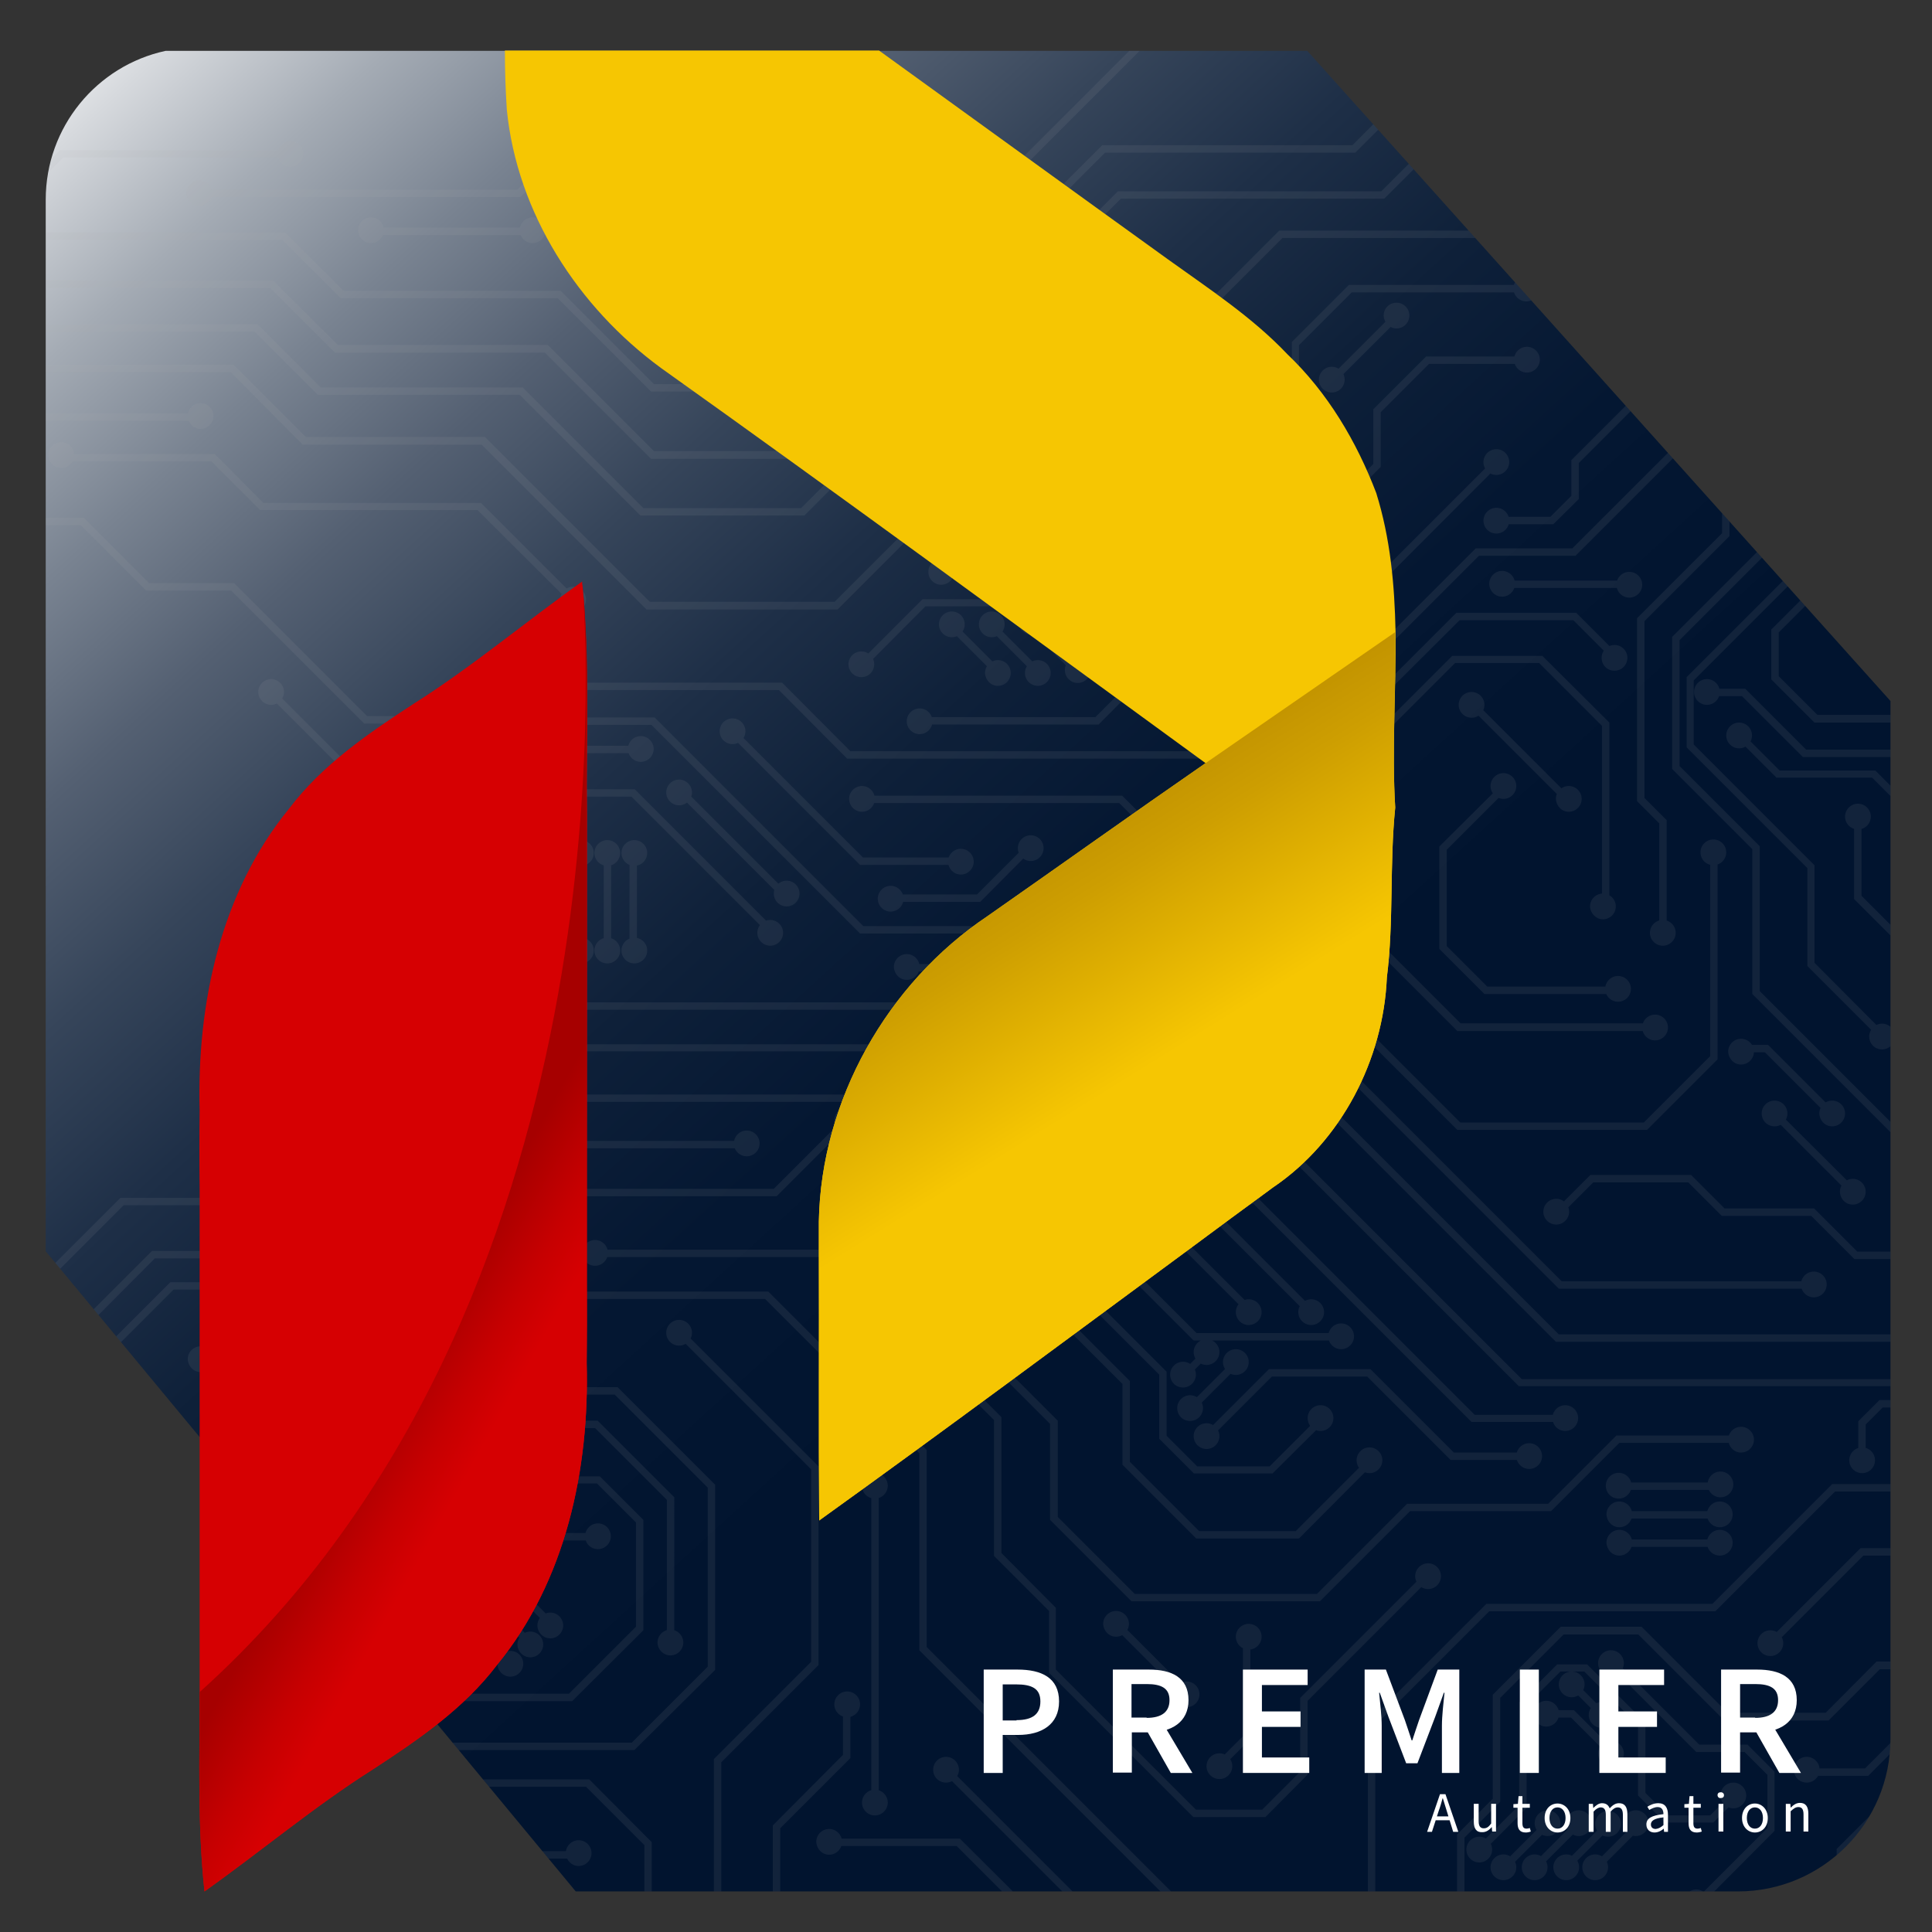 <?xml version="1.0" encoding="utf-8"?>
<!-- Generator: Adobe Illustrator 26.5.0, SVG Export Plug-In . SVG Version: 6.00 Build 0)  -->
<svg version="1.1" id="Layer_1" xmlns="http://www.w3.org/2000/svg" xmlns:xlink="http://www.w3.org/1999/xlink" x="0px" y="0px"
	 viewBox="0 0 600 600" style="enable-background:new 0 0 600 600;" xml:space="preserve">
<rect x="0" y="0" width="600" height="600" fill="#333333" stroke="none"/>
<style type="text/css">
	.st0{fill:url(#SVGID_1_);}
	.st1{clip-path:url(#SVGID_00000054226999625341368100000016003998485405777280_);fill:#ACACAC;fill-opacity:0.1;}
	.st2{fill:#FFFFFF;}
	.st3{fill:#F6C602;}
	.st4{fill:#D60002;}
	.st5{fill:url(#SVGID_00000149367941516245655140000007170358743293186434_);}
	.st6{fill:url(#SVGID_00000086656806186911556320000015648516971103538099_);}
</style>
<linearGradient id="SVGID_1_" gradientUnits="userSpaceOnUse" x1="-40.63" y1="-63.737" x2="356.482" y2="371.854">
	<stop  offset="0.166" style="stop-color:#F0F1F2"/>
	<stop  offset="0.204" style="stop-color:#D6D9DD"/>
	<stop  offset="0.284" style="stop-color:#A4ABB4"/>
	<stop  offset="0.369" style="stop-color:#798391"/>
	<stop  offset="0.456" style="stop-color:#546072"/>
	<stop  offset="0.546" style="stop-color:#36455A"/>
	<stop  offset="0.641" style="stop-color:#1E2F47"/>
	<stop  offset="0.742" style="stop-color:#0E2039"/>
	<stop  offset="0.854" style="stop-color:#041732"/>
	<stop  offset="1" style="stop-color:#01142F"/>
</linearGradient>
<path class="st0" d="M433.3,46.2l-27.3-30.4H51.4C30.1,20.4,14.2,39.4,14.2,62v325.6v1L63,447.5l83.6,101l32.2,38.9h360.9
	c26.2,0,47.4-21.2,47.4-47.4V387.6V217.7L433.3,46.2z"/>
<g>
	<defs>
		<path id="SVGID_00000053521656323761832850000003847636208086562706_" d="M433.3,46.2l-27.3-30.4H51.4
			C30.1,20.4,14.2,39.4,14.2,62v325.6v1L63,447.5l83.6,101l32.2,38.9h360.9c26.2,0,47.4-21.2,47.4-47.4V387.6V217.7L433.3,46.2z"/>
	</defs>
	<clipPath id="SVGID_00000044884564421690870710000015457197019654262929_">
		<use xlink:href="#SVGID_00000053521656323761832850000003847636208086562706_"  style="overflow:visible;"/>
	</clipPath>
	<path style="clip-path:url(#SVGID_00000044884564421690870710000015457197019654262929_);fill:#ACACAC;fill-opacity:0.1;" d="
		M613,430.5H471.7l-76-76h-74.9l-28-28h-140l-27.3-27.2l1.6-1.6l26.6,26.6h140l28,28h74.9l76,76H613V430.5z M620.7,414.4H484.1
		l-79.7-79.7h-80.1l-23.4-23.4H165.1l-10.6-10.6l-1.6,1.6l11.3,11.3h135.8l23.4,23.4h80.1l79.7,79.7h137.5V414.4z M170.6,214.3h71.3
		l21.2,21.3h133.2l63-63h30L627.7,34.2l-1.6-1.6L488.3,170.3h-30l-63,63H264.1L242.9,212h-73.2l-28,28h-31l-25.8-25.8l-1.6,1.6
		l26.5,26.5h32.9L170.6,214.3z M618.1,379.4l-71.6-71.6v-45l-24.9-24.9v-39.1l30.8-30.8v-38.7l27.4-27.4h47.1v-2.3h-48l-28.8,28.8
		V167l-30.8,30.8v41l24.9,24.9v45l72.3,72.3L618.1,379.4z M533.4,329v-64.4h-2.3V328l-20.6,20.6h-57l-34.9-34.9h-54.4v2.3h53.5
		l34.9,34.9h58.9L533.4,329z M513.9,317.8h-60.3l-45.1-45.1v-23.4l43.4-43.4H478l19.5,19.5v56.8h2.3v-57.8L479,203.7h-28l-44.8,44.8
		v25.3l46.4,46.4h61.3V317.8z M487.5,247.4l-29.7-29.7l-1.6,1.6l29.7,29.7L487.5,247.4z M502.4,306.4h-40.5l-12.6-12.6v-29.9
		l19.2-19.2l-1.6-1.6L447,262.9v31.8l14,14h41.4V306.4z M48.1,390.8h31.5l34.2-34.2h118.9v-2.3H112.8l-34.2,34.2H47.2l-26.3,26.3
		h-137.1l-20.3-20.3h-26.4l-41.3-41.3h-80.5v2.3h79.6l41.3,41.3h26.4l20.3,20.3H21.9L48.1,390.8z M138.6,222.4H114l-41.3-41.3H46.3
		L26,160.8h-139l-26.3,26.3h-31.5l-34.2,34.2h-118.9v2.3h119.9l34.2-34.2h31.5l26.3-26.3H25.1l20.3,20.3h26.4l41.3,41.3h25.6V222.4z
		 M627.8,273.4l-37.9-40.6h-29L542,213.9h-13.2v2.3H541l18.9,18.9h28.9l37.2,39.9L627.8,273.4z M586.1,321.7L563.5,299v-30.3
		L526,231.2v-19.9l55.6-55.6h31.6v-2.3h-32.5l-56.9,56.9v21.8l37.5,37.5V300l23.3,23.3L586.1,321.7z M621.5,296.5l-30.6-30.6v-18.1
		l-8.5-8.5h-29.7l-11.7-11.7l-1.6,1.6l12.3,12.3h29.7l7.2,7.2v18.1l31.3,31.3L621.5,296.5z M609.2,238.4L592.8,222h-28.4l-12-12
		v-13.6l34.1-34.1l4.3,4.3v34.7l26.9,26.9l1.6-1.6l-26.2-26.2v-34.7l-6.6-6.6l-36.4,36.4v15.5l13.4,13.4h28.4l15.7,15.7L609.2,238.4
		z M414.1,303.1L380.9,270h-51l-17.6,17.6h-44.2l-64.8-64.8h-33l-43.1,43.1H84.1v2.3h44l43.1-43.1h31.1l64.8,64.8h46.1l17.6-17.6
		H380l32.5,32.5L414.1,303.1z M180.8,233.9h18.5v-2.3h-19.5L134,277.4H84.1v2.3H135L180.8,233.9z M241,289l-43.9-43.9h-16.4
		L156.8,269l1.6,1.6l23.2-23.2h14.5l43.2,43.2L241,289z M245,277.7l-33.5-33.5l-1.6,1.6l33.5,33.5L245,277.7z M320.8,263.6l-1.6-1.6
		l-15.8,15.8h-26.9v2.3h27.9L320.8,263.6z M298.3,266.3h-30.3l-39.8-39.8l-1.6,1.6l40.5,40.5h31.2V266.3z M387.2,256.6h-29.2
		l-9.5-9.5h-80.9v2.3h80l9.5,9.5h30.1V256.6z M517.6,254.7l-6.9-6.9v-54.9l26.4-26.4v-21.9h-2.3v21l-26.4,26.4v56.8l6.9,6.9v34.2
		h2.3V254.7z M505.5,180.3h-39.1v2.3h39.1V180.3z M453.3,192.6h35.3l12.9,12.9l1.6-1.6l-13.6-13.6h-37.2l-26,26l1.6,1.6L453.3,192.6
		z M593.9,294l-15.8-15.8v-24.6h-2.3v25.6l15.8,15.8v42.2h2.3V294z M576.3,369.3L552,345.1l-1.6,1.6l24.2,24.2L576.3,369.3z
		 M569.7,345.1l-20.6-20.6h-9v2.3h8l19.9,19.9L569.7,345.1z M563,397.9h-78l-70.2-70.2l-1.6,1.6l70.9,70.9h79V397.9z M616,388.7
		h-39.2l-13.4-13.4h-27.8l-10.4-10.4h-31.3l-11.5,11.5l1.6,1.6l10.8-10.8h29.5l10.4,10.4h27.8l13.4,13.4H616V388.7z M338.2,288.1
		h33.3l10.1,10.1l1.6-1.6l-10.7-10.7h-35.2l-13.5,13.5h-42v2.3h42.9L338.2,288.1z M197.8,264.6h-2.3v30.9h2.3V264.6z M189.8,264.5
		h-2.3v30.9h2.3V264.5z M181.9,264.4h-2.3v30.9h2.3V264.4z M-198.6,393.5l-1.6-1.6l-40.4,40.4l1.6,1.6L-198.6,393.5z M-207.5,384.4
		l-1.6-1.6l-40.4,40.4l1.6,1.6L-207.5,384.4z M-216.3,375.3l-1.6-1.6l-40.4,40.4l1.6,1.6L-216.3,375.3z M465.6,144.3l-1.6-1.6
		l-58.1,58.1H378l-36-36h-60.7l-22.1,22.1h-57.4l-51.2-51.2H95l-22.4-22.4H-33.9v2.3H71.7L94,138.1h55.6l51.2,51.2h59.3l22.1-22.1
		H341l36,36h29.8L465.6,144.3z M348.1,61.7h81.8l40.6-40.6l-1.6-1.6L429,59.4h-81.8l-98.4,98.4h-49l-37.5-37.5H99.6L80,100.7H-79
		v2.3H79.1l19.6,19.6h62.7l37.5,37.5h50.9L348.1,61.7z M343.2,47.4h77.7L454.3,14l-1.6-1.6L420,45.1h-77.7l-95,95h-44.2l-33-33
		h-65.2L84.8,87.1h-206.3v2.3H83.9l20.1,20.1h65.2l33,33h46.1L343.2,47.4z M-171.8,171.8V105l30.5-30.5h229l18.1,18.1h67.4l29,29h46
		L355.7,14l-1.6-1.6L247.2,119.3h-44.1l-29-29h-67.4L88.6,72.2h-230.9l-31.8,31.8v66.8l-38.3,38.3h-83.7v2.3h84.7L-171.8,171.8z
		 M-242.5,145.6v-41h-2.3v40.1l-50.8,50.8l1.6,1.6L-242.5,145.6z M-271.7,140.3V96.2l35.9-35.9h42.5V58h-43.4l-37.2,37.2v44.1
		l-21.9,21.9l1.6,1.6L-271.7,140.3z M-250.5,61V43.6L-221,14l-1.6-1.6l-30.2,30.2v17.5l-10.7,10.7h-21.1v2.3h22L-250.5,61z
		 M-266,38.3l27.4-27.4l-1.6-1.6l-28.1,28.1v20h2.3V38.3z M-162.3,109.5l18.3-18.3h10.3l11.8,11.8h22.9l12.7,12.7h36.3l15,15h97.3
		v-2.3h-96.4l-15-15h-36.3l-12.7-12.7H-121l-11.8-11.8h-12.2l-19.7,19.7v59.9h2.3V109.5z M-100.9,110.7H-121l-14.9-14.9l-1.6,1.6
		L-122,113h21V110.7z M-52.1,119.5h-74.5l-16.8-16.8l-1.6,1.6l17.5,17.5h75.4V119.5z M178.6,185.4l-29.2-29.2H81.8L66.7,141H19.1
		v2.3h46.6l15.1,15.1h67.5L177,187L178.6,185.4z M490.3,155v-11.2l20-20V98.9l21.1-21.1V15.4h-2.3v61.4L508,98v24.9l-20,20V154
		l-6.5,6.5h-16.7v2.3h17.6L490.3,155z M543.2,85.7V52.8h-2.3v31.9l-21.2,21.2l1.6,1.6L543.2,85.7z M581.6,40.5h28v-2.3h-29
		l-13.4,13.4h-15.5l-9.8-9.8l-1.6,1.6l10.5,10.4h17.4L581.6,40.5z M588.7,18.2l-1.6-1.6l-23,23h-12.9v2.3h13.8L588.7,18.2z
		 M593.7,52l-1.6-1.6L531.4,111l1.6,1.6L593.7,52z M550.6,67.2l6.2-6.2h16.1v-2.3h-17.1l-7.5,7.5v17.1h2.3V67.2z M555.3,83.8v-9.7
		l9.2-9.2l-1.6-1.6l-9.8,9.8v9.7l-19.3,19.3l1.6,1.6L555.3,83.8z M608.1,93h-17l-4.9-4.9v-5.9l25.1-25.1l-1.6-1.6l-25.8,25.8v7.8
		l6.2,6.2h17.9V93z M608.5,90.8h-13.2l-2.6-2.6v-5.5l17.8-17.8l-1.6-1.6l-18.5,18.5v7.4l4,4h14.2V90.8z M610,86.9l-9.5-9.5l-8.7,8.7
		H605v-1l3.4,3.4L610,86.9z M600.4,80.6l3.2,3.2h-6.4L600.4,80.6z M427,535.9l35.5-35.5h70.2l37.2-37.2h63.6v-2.3h-64.5l-37.2,37.2
		h-70.2l-36.8,36.8v60.2h2.3V535.9z M437.9,469.3h43.8l21.2-21.2h37.8v-2.3h-38.7l-21.2,21.2h-43.8l-28,28h-56.6l-23.9-23.9v-29.9
		l-26.1-26.1V374l-34.1-34.1H125.7l-16.3-16.3H84.1v2.3h24.3l16.3,16.3h142.5l32.8,32.8v41.1l26.1,26.1V472l25.3,25.3h58.5
		L437.9,469.3z M426.7,454.4l-1.6-1.6l-22.7,22.7h-30l-21.5-21.5v-25.1l-27-27v-26l-16.5-16.5l-1.6,1.6l15.8,15.8v26l27,27v25.1
		l22.9,22.9h31.9L426.7,454.4z M486.7,439.4H458l-70-70l-1.6,1.6l70.6,70.6h29.7V439.4z M475.6,451.1h-24.1l-25.9-25.9h-31.5
		l-19.9,19.9l1.6,1.6l19.2-19.2h29.6l25.9,25.9h25V451.1z M411.7,441.2l-1.6-1.6l-15.8,15.8h-22.5l-9.5-9.5v-19.9l-21.8-21.8v-25.3
		l-8.5-8.5l-1.6,1.6l7.8,7.8v25.3l21.8,21.8v19.9l10.8,10.8h24.4L411.7,441.2z M408.1,406.8l-35.5-35.5L371,373l35.5,35.5
		L408.1,406.8z M389.6,406.8l-35.5-35.5l-1.6,1.6l35.5,35.5L389.6,406.8z M416.4,414h-44.8l-19-19l-1.6,1.6l19.7,19.7h45.8V414z
		 M385,423.8l-1.6-1.6l-14.5,14.5l1.6,1.6L385,423.8z M376.6,419.8l-1.6-1.6l-7.4,7.4l1.6,1.6L376.6,419.8z M222.1,518.6v-57.5
		l-30.3-30.3h-73.9l-20.7,20.7H47.9l-13.2-13.2H-73.1l-18.8,18.8h-60l-10.5-10.5v-14.8l13.6-13.6l-1.6-1.6l-14.3,14.3v16.7
		l11.8,11.8H-91l18.8-18.8H33.7l13.2,13.2h51.3l20.7-20.7h72l28.9,28.9v55.6l-23.6,23.6H87.8l-17.5-17.5H8.5l-49.2-49.2h-81.7
		L-150,502h-42.8l-12.4-12.4v-36.9l48-48h11.7l23.7,23.7H26l27.9-27.9h31.6l29-29h126.7l22.7-22.7l-1.6-1.6l-22,22H113.5l-29,29
		H52.9l-27.9,27.9H-121l-23.7-23.7h-13.5l-49.3,49.3v38.8l13.7,13.7h44.7l27.5-27.5h79.9L7.5,526h61.7l17.5,17.5h110.3L222.1,518.6z
		 M209.3,464.9l-23.7-23.7h-59.8l-19.7,19.7H41.9l-12.2-12.2h-96.6v2.3h95.7L41,463.2h66.2l19.7-19.7h57.9l22.3,22.3v45.1h2.3V464.9
		z M199.8,506.3v-34.3l-13.5-13.5h-25.2l-8.2-8.2h-21.7l-21.7,21.7H40.4l-7.9-7.9H15.2L4.3,474.9h-18.8L-31.5,458h-35.4v2.3h34.5
		l16.9,16.9H5.2l10.9-10.9h15.4l7.9,7.9h71.1l21.7-21.7H152l8.2,8.2h25.2l12.1,12.1v32.4l-20.8,20.8h-47l-16.1-16.1V491l28-28H152
		l15.4,15.4h18.4v-2.3h-17.5l-15.4-15.4h-12.3l-29.3,29.3v20.8l17.5,17.5h48.9L199.8,506.3z M38.4,374.3h38.9l22.6-22.6l-1.6-1.6
		L76.3,372H37.4l-22.3,22.3H-91.6l-20.1-20.1h-25.2l-48.6-48.6h-23.1L-219,336h-88.6v2.3h89.6l10.4-10.4h21.2l48.6,48.6h25.2
		l20.1,20.1H16.1L38.4,374.3z M613.1,560.8l-1.6-1.6L584,586.5l1.6,1.6L613.1,560.8z M572.7,584.5v-9.3l12.6-12.6h9.6l13.9-13.9
		l-1.6-1.6L594,560.2h-9.6l-14,14v9.3l-16,16l1.6,1.6L572.7,584.5z M590,568.6l-1.6-1.6l-10.7,10.7l1.6,1.6L590,568.6z M454.8,570.7
		l11.1-11.1v-32.3l19.7-19.7h23.2l26.7,26.7h32.4l15.9-15.9h14.4l17.9,17.9l1.6-1.6L599.1,516h-16.3L567,531.9h-30.5l-26.7-26.7
		h-25.1l-21.1,21.1v32.3l-11.1,11.1v25.4h2.3V570.7z M551.1,568.6v-18.4l-8.4-8.4h-15l-26.1-26.1l-1.6,1.6l26.8,26.8h15l7.1,7.1
		v16.5l-22.4,22.4l1.6,1.6L551.1,568.6z M595.4,536.2l-1.6-1.6l-14.6,14.6h-17.3v2.3h18.3L595.4,536.2z M474.1,561.5v-31.9
		l10.5-10.5h7.4l16.7,16.7v21.8l8.4,8.4h15l7.7-7.7l-1.6-1.6l-7.1,7.1h-13.1l-7-7v-21.8l-18.1-18.1h-9.3l-11.8,11.8v31.9l-13.1,13.1
		l1.6,1.6L474.1,561.5z M501.4,543.7l-12.6-12.6h-8.5v2.3h7.6l11.9,11.9L501.4,543.7z M498.3,531.5l-9.4-9.4l-1.6,1.6l9.4,9.4
		L498.3,531.5z M510,567.2l-1.6-1.6l-13.7,13.7l1.6,1.6L510,567.2z M500.5,567.2l-1.6-1.6l-13.7,13.7l1.6,1.6L500.5,567.2z
		 M491,567.2l-1.6-1.6l-13.7,13.7l1.6,1.6L491,567.2z M481.5,567.2l-1.6-1.6l-13.7,13.7l1.6,1.6L481.5,567.2z M232.2-9.4l-1.6-1.6
		l-69.9,69.9H62v2.3h99.6L232.2-9.4z M19.6,48.9h71.6v-2.3H18.6L5.1,60.2h-88.5v2.3H6L19.6,48.9z M-195.9,151V94l45.9-45.9h95.8
		l31.8-31.8l-1.6-1.6l-31.2,31.2h-95.8l-47.3,47.3v57l-43.2,43.2l1.6,1.6L-195.9,151z M-227.3,81.5h-2.3v69h2.3V81.5z M-210.7,87.7
		h-2.3v47.5h2.3V87.7z M273.7,53.6l-1.6-1.6l-35.9,35.9h-39.1l-18.3-18.3l-1.6,1.6l19,19h41L273.7,53.6z M165.9,70.7h-51.3V73h51.3
		V70.7z M229.2,66.3l-21.6-21.6l-1.6,1.6l21.6,21.6L229.2,66.3z M207.2,71.9l-16.4-16.4l-1.6,1.6l16.4,16.4L207.2,71.9z M266.2,81.3
		l-1.6-1.6l-20.9,20.9h-35.8v2.3h36.7L266.2,81.3z M360.8,199l-22.6-22.6h-46.1v2.3h45.2l21.9,21.9L360.8,199z M287.4,188.3h45.8
		l7.6,7.6l1.6-1.6l-8.2-8.2h-47.7l-19.7,19.7l1.6,1.6L287.4,188.3z M352.3,213.8h41.8v-2.3h-42.7l-11.2,11.2h-55.3v2.3h56.3
		L352.3,213.8z M336.3,208.7l-15.1-15.1l-1.6,1.6l15.1,15.1L336.3,208.7z M323.9,208.7l-15.1-15.1l-1.6,1.6l15.1,15.1L323.9,208.7z
		 M311.5,208.7l-15.1-15.1l-1.6,1.6l15.1,15.1L311.5,208.7z M534.4,478.1H503v2.3h31.4V478.1z M534.3,469.3h-31.4v2.3h31.4V469.3z
		 M534.2,460.4h-31.4v2.3h31.4V460.4z M159.4,516l-22.2-22.2l-1.6,1.6l22.2,22.2L159.4,516z M165.6,509.7l-22.2-22.2l-1.6,1.6
		l22.2,22.2L165.6,509.7z M171.7,503.3l-22.2-22.2l-1.6,1.6l22.2,22.2L171.7,503.3z M403.4,137.7v-30.5l16.4-16.4h54.6v-2.3h-55.5
		l-17.7,17.7v30.5l-18.6,18.6h-22l-18.6-18.6h-37.6v2.3H341l18.6,18.6h23.9L403.4,137.7z M428.8,145v-17l15-15h30.5v-2.3h-31.4
		l-16.4,16.4v17l-30.8,30.8h-24.2v2.3h25.1L428.8,145z M434.7,98.7l-1.6-1.6l-20.1,20.1l1.6,1.6L434.7,98.7z M394.9,123.9l-1.6-1.6
		l-15.5,15.5h-22.4v2.3h23.4L394.9,123.9z M515,69.2V47.9h-2.3v20.3l-15.3,15.2l1.6,1.6L515,69.2z M338.4,93.2h40.6l19.3-19.3h74.1
		l18.9-18.9h11.1v-2.3h-12.1l-18.9,18.9h-74.1L378,90.9h-40.6L276,152.3l1.6,1.6L338.4,93.2z M179.8,574.9H74.3l-22.4-22.4H-3.7
		l-51.2-51.2h-59.3l-22.1,22.1h-58.8l-36-36h-29.8l-58.8,58.8l1.6,1.6l58.1-58.1h27.9l36,36h60.7l22.1-22.1h57.4l51.2,51.2h55.6
		l22.4,22.4h106.5V574.9z M-255.2,584.3v-30.5l18.6-18.6h22l18.6,18.6h37.6v-2.3h-36.7l-18.6-18.6h-23.9l-19.9,19.9v30.5l-16.4,16.4
		h-54.6v2.3h55.5L-255.2,584.3z M-280.6,563.5v-17l30.8-30.8h24.2v-2.3h-25.1l-32.2,32.2v17l-15,15h-30.5v2.3h31.4L-280.6,563.5z
		 M-325.5,619h74.1l19.3-19.3h40.6l61.4-61.4l-1.6-1.6l-60.7,60.7H-233l-19.3,19.3h-74.1l-18.9,18.9h-11.1v2.3h12.1L-325.5,619z
		 M379.7,114l-9.5-9.5h-30.1l-17.8,17.8l1.6,1.6l17.1-17.1h28.2l8.2,8.2v14.6h2.3V114z M365.7,126.1l-10.3-10.3h-13.7v2.3h12.8
		l9.6,9.6L365.7,126.1z M373,596.7l-85.2-85.2v-61.2l-49.2-49.2H125.9l-20,20H62.2v2.3h44.6l20-20h110.8l47.9,47.9v61.2l85.9,85.9
		L373,596.7z M287.5,388.1H184.7v2.3h102.8V388.1z M161.1,388.1h-39.1v2.3h39.1V388.1z M224,547.3l30.2-30.2v-61.7L211.8,413
		l-1.6,1.6l41.7,41.7v59.8l-30.2,30.2v71.5h2.3V547.3z M272.9,461.8h-2.3v98.2h2.3V461.8z M242.3,567.8l21.8-21.8v-17.5h-2.3v16.5
		L240,566.9v41h2.3V567.8z M346.2,600.5l-51.6-51.6l-1.6,1.6l51.6,51.6L346.2,600.5z M324.2,597L298.1,571h-40.5v2.3h39.5l25.4,25.4
		L324.2,597z M406.1,551.1v-22.9l38-38l-1.6-1.6l-38.7,38.7v22.9l-11.8,11.8h-20.6l-43.5-43.5v-19.2L311,482.3v-42.2l-33-33
		l-1.6,1.6l32.3,32.3v42.2l17.1,17.1v19.2l44.8,44.8H393L406.1,551.1z M388.3,540.1v-31.6h-2.3v30.7l-8.6,8.6l1.6,1.6L388.3,540.1z
		 M369.2,525.3l-22.4-22.4l-1.6,1.6l22.4,22.4L369.2,525.3z M578.7,483.1h62.8v-2.3h-63.7l-28.9,28.9l1.6,1.6L578.7,483.1z
		 M-86.7,558.4v-19.3l-13.9-13.9v-10.3l4.3-4.3h29l21.5,21.5v15.7l-17.4,17.4h-15.1v2.3h16.1l18.7-18.7v-17.6l-22.8-22.8h-30.9
		l-5.6,5.6v12.2l13.9,13.9v17.4l-8.8,8.8h-23.6v2.3h24.6L-86.7,558.4z M-56,542.5v-12.7l-11.9-11.9h-20.1v2.3h19.2l10.6,10.6v10.8
		l-9.4,9.4l1.6,1.6L-56,542.5z M-75.5,528.6h-2.3v15.9h2.3V528.6z M77,600l-32.2-32.2H20.4l-8.4,8.4h-46v2.3H13l8.4-8.4h22.5
		l31.5,31.5L77,600z M-29.7,554.5h10.1l8.8,8.8h42.5V561H-9.8l-8.8-8.8h-12l-51.4,51.4l1.6,1.6L-29.7,554.5z M202.4,572.1L183,552.6
		H82.4l-15.7-15.7H2.8l-51-51h-66.5v2.3h65.5l51,51h63.9l15.7,15.7H182l18.1,18.1v27.8h2.3V572.1z M-132.2,502.6l-1.6-1.6
		l-11.9,11.9h-46.1v2.3h47L-132.2,502.6z M579.4,442.4l5.3-5.3h53.9v-2.3h-54.9l-6.6,6.6v12.4h2.3V442.4z M584.7,591.9
		c2.2,0,4-1.8,4-4c0-2.2-1.8-4-4-4s-4,1.8-4,4C580.8,590.1,582.5,591.9,584.7,591.9z M612.4,563.8c2.2,0,4-1.8,4-4c0-2.2-1.8-4-4-4
		s-4,1.8-4,4C608.4,562,610.2,563.8,612.4,563.8z M607.9,551.9c2.2,0,4-1.8,4-4s-1.8-4-4-4s-4,1.8-4,4S605.7,551.9,607.9,551.9z
		 M589.4,571.8c2.2,0,4-1.8,4-4c0-2.2-1.8-4-4-4s-4,1.8-4,4C585.4,570,587.2,571.8,589.4,571.8z M578.3,582.4c2.2,0,4-1.8,4-4
		c0-2.2-1.8-4-4-4c-2.2,0-4,1.8-4,4C574.3,580.6,576.1,582.4,578.3,582.4z M555.1,604.3c2.2,0,4-1.8,4-4s-1.8-4-4-4
		c-2.2,0-4,1.8-4,4S552.9,604.3,555.1,604.3z M526.8,594.8c2.2,0,4-1.8,4-4c0-2.2-1.8-4-4-4s-4,1.8-4,4
		C522.8,593,524.6,594.8,526.8,594.8z M538.3,561.6c2.2,0,4-1.8,4-4c0-2.2-1.8-4-4-4c-2.2,0-4,1.8-4,4
		C534.3,559.8,536.1,561.6,538.3,561.6z M561.1,553.6c2.2,0,4-1.8,4-4c0-2.2-1.8-4-4-4c-2.2,0-4,1.8-4,4
		C557.1,551.9,558.9,553.6,561.1,553.6z M593.4,539.1c2.2,0,4-1.8,4-4s-1.8-4-4-4s-4,1.8-4,4S591.2,539.1,593.4,539.1z M617,539.1
		c2.2,0,4-1.8,4-4s-1.8-4-4-4c-2.2,0-4,1.8-4,4S614.8,539.1,617,539.1z M549.8,514.3c2.2,0,4-1.8,4-4s-1.8-4-4-4c-2.2,0-4,1.8-4,4
		S547.6,514.3,549.8,514.3z M508,570.2c2.2,0,4-1.8,4-4c0-2.2-1.8-4-4-4c-2.2,0-4,1.8-4,4C504,568.4,505.8,570.2,508,570.2z
		 M495.4,583.9c2.2,0,4-1.8,4-4c0-2.2-1.8-4-4-4c-2.2,0-4,1.8-4,4C491.4,582.1,493.2,583.9,495.4,583.9z M499.4,570.4
		c2.2,0,4-1.8,4-4c0-2.2-1.8-4-4-4c-2.2,0-4,1.8-4,4C495.4,568.7,497.2,570.4,499.4,570.4z M486.4,583.9c2.2,0,4-1.8,4-4
		c0-2.2-1.8-4-4-4c-2.2,0-4,1.8-4,4C482.4,582.1,484.2,583.9,486.4,583.9z M476.6,583.9c2.2,0,4-1.8,4-4c0-2.2-1.8-4-4-4s-4,1.8-4,4
		C472.6,582.1,474.4,583.9,476.6,583.9z M466.9,583.9c2.2,0,4-1.8,4-4c0-2.2-1.8-4-4-4c-2.2,0-4,1.8-4,4
		C462.9,582.1,464.7,583.9,466.9,583.9z M490.3,570.2c2.2,0,4-1.8,4-4c0-2.2-1.8-4-4-4c-2.2,0-4,1.8-4,4
		C486.4,568.4,488.1,570.2,490.3,570.2z M480.6,570.2c2.2,0,4-1.8,4-4c0-2.2-1.8-4-4-4c-2.2,0-4,1.8-4,4
		C476.6,568.4,478.4,570.2,480.6,570.2z M480.2,536.2c2.2,0,4-1.8,4-4s-1.8-4-4-4c-2.2,0-4,1.8-4,4S478,536.2,480.2,536.2z
		 M500.3,548.6c2.2,0,4-1.8,4-4s-1.8-4-4-4c-2.2,0-4,1.8-4,4S498.1,548.6,500.3,548.6z M497.4,536.6c2.2,0,4-1.8,4-4s-1.8-4-4-4
		c-2.2,0-4,1.8-4,4S495.2,536.6,497.4,536.6z M488.1,527.1c2.2,0,4-1.8,4-4s-1.8-4-4-4c-2.2,0-4,1.8-4,4S485.9,527.1,488.1,527.1z
		 M500.3,520.5c2.2,0,4-1.8,4-4c0-2.2-1.8-4-4-4c-2.2,0-4,1.8-4,4C496.3,518.7,498.1,520.5,500.3,520.5z M453.6,598.7
		c2.2,0,4-1.8,4-4c0-2.2-1.8-4-4-4c-2.2,0-4,1.8-4,4C449.7,597,451.4,598.7,453.6,598.7z M459.4,578.4c2.2,0,4-1.8,4-4
		c0-2.2-1.8-4-4-4c-2.2,0-4,1.8-4,4C455.4,576.6,457.2,578.4,459.4,578.4z M425.8,598.7c2.2,0,4-1.8,4-4c0-2.2-1.8-4-4-4
		c-2.2,0-4,1.8-4,4C421.8,597,423.6,598.7,425.8,598.7z M443.5,493.5c2.2,0,4-1.8,4-4s-1.8-4-4-4c-2.2,0-4,1.8-4,4
		S441.3,493.5,443.5,493.5z M378.7,552.5c2.2,0,4-1.8,4-4s-1.8-4-4-4c-2.2,0-4,1.8-4,4S376.5,552.5,378.7,552.5z M387.8,512.3
		c2.2,0,4-1.8,4-4c0-2.2-1.8-4-4-4c-2.2,0-4,1.8-4,4C383.8,510.5,385.6,512.3,387.8,512.3z M368.5,530.2c2.2,0,4-1.8,4-4s-1.8-4-4-4
		c-2.2,0-4,1.8-4,4S366.3,530.2,368.5,530.2z M346.6,508.3c2.2,0,4-1.8,4-4c0-2.2-1.8-4-4-4c-2.2,0-4,1.8-4,4
		C342.7,506.5,344.4,508.3,346.6,508.3z M293.8,553.6c2.2,0,4-1.8,4-4c0-2.2-1.8-4-4-4c-2.2,0-4,1.8-4,4
		C289.8,551.9,291.6,553.6,293.8,553.6z M271.7,563.8c2.2,0,4-1.8,4-4c0-2.2-1.8-4-4-4c-2.2,0-4,1.8-4,4
		C267.7,562,269.5,563.8,271.7,563.8z M257.5,576c2.2,0,4-1.8,4-4c0-2.2-1.8-4-4-4c-2.2,0-4,1.8-4,4
		C253.6,574.2,255.3,576,257.5,576z M241.2,611.8c2.2,0,4-1.8,4-4s-1.8-4-4-4s-4,1.8-4,4S239,611.8,241.2,611.8z M222.8,621.7
		c2.2,0,4-1.8,4-4s-1.8-4-4-4s-4,1.8-4,4S220.6,621.7,222.8,621.7z M201.4,603.8c2.2,0,4-1.8,4-4s-1.8-4-4-4s-4,1.8-4,4
		S199.2,603.8,201.4,603.8z M179.7,579.5c2.2,0,4-1.8,4-4c0-2.2-1.8-4-4-4s-4,1.8-4,4C175.8,577.7,177.5,579.5,179.7,579.5z
		 M158.5,520.7c2.2,0,4-1.8,4-4c0-2.2-1.8-4-4-4s-4,1.8-4,4C154.5,518.9,156.3,520.7,158.5,520.7z M164.7,514.7c2.2,0,4-1.8,4-4
		s-1.8-4-4-4s-4,1.8-4,4S162.5,514.7,164.7,514.7z M170.9,508.8c2.2,0,4-1.8,4-4c0-2.2-1.8-4-4-4c-2.2,0-4,1.8-4,4
		C166.9,507,168.7,508.8,170.9,508.8z M136.4,498.6c2.2,0,4-1.8,4-4s-1.8-4-4-4c-2.2,0-4,1.8-4,4S134.2,498.6,136.4,498.6z
		 M31.6,566.2c2.2,0,4-1.8,4-4c0-2.2-1.8-4-4-4s-4,1.8-4,4C27.6,564.5,29.4,566.2,31.6,566.2z M76.3,604.7c2.2,0,4-1.8,4-4
		s-1.8-4-4-4c-2.2,0-4,1.8-4,4S74.1,604.7,76.3,604.7z M-34,581.3c2.2,0,4-1.8,4-4c0-2.2-1.8-4-4-4s-4,1.8-4,4
		C-38,579.5-36.2,581.3-34,581.3z M-78.3,570.2c2.2,0,4-1.8,4-4c0-2.2-1.8-4-4-4c-2.2,0-4,1.8-4,4
		C-82.2,568.4-80.5,570.2-78.3,570.2z M-81.4,608.2c2.2,0,4-1.8,4-4s-1.8-4-4-4c-2.2,0-4,1.8-4,4S-83.6,608.2-81.4,608.2z
		 M-121.4,570.9c2.2,0,4-1.8,4-4c0-2.2-1.8-4-4-4c-2.2,0-4,1.8-4,4C-125.3,569.1-123.6,570.9-121.4,570.9z M-130.9,541.5
		c2.2,0,4-1.8,4-4s-1.8-4-4-4s-4,1.8-4,4S-133.1,541.5-130.9,541.5z M-159.2,556.3c2.2,0,4-1.8,4-4c0-2.2-1.8-4-4-4s-4,1.8-4,4
		C-163.1,554.5-161.4,556.3-159.2,556.3z M-225.7,518.5c2.2,0,4-1.8,4-4c0-2.2-1.8-4-4-4c-2.2,0-4,1.8-4,4
		C-229.7,516.7-227.9,518.5-225.7,518.5z M-239.9,437.1c2.2,0,4-1.8,4-4c0-2.2-1.8-4-4-4c-2.2,0-4,1.8-4,4
		C-243.8,435.4-242.1,437.1-239.9,437.1z M-248.1,428.4c2.2,0,4-1.8,4-4c0-2.2-1.8-4-4-4c-2.2,0-4,1.8-4,4
		C-252.1,426.6-250.3,428.4-248.1,428.4z M-257.4,419.3c2.2,0,4-1.8,4-4s-1.8-4-4-4c-2.2,0-4,1.8-4,4S-259.6,419.3-257.4,419.3z
		 M-200.5,397.1c2.2,0,4-1.8,4-4c0-2.2-1.8-4-4-4c-2.2,0-4,1.8-4,4C-204.5,395.3-202.7,397.1-200.5,397.1z M-208.8,388.4
		c2.2,0,4-1.8,4-4c0-2.2-1.8-4-4-4c-2.2,0-4,1.8-4,4C-212.8,386.6-211,388.4-208.8,388.4z M-218.1,379.3c2.2,0,4-1.8,4-4s-1.8-4-4-4
		s-4,1.8-4,4S-220.3,379.3-218.1,379.3z M-284.7,358.2c2.2,0,4-1.8,4-4c0-2.2-1.8-4-4-4c-2.2,0-4,1.8-4,4
		C-288.7,356.4-286.9,358.2-284.7,358.2z M-307.7,341c2.2,0,4-1.8,4-4s-1.8-4-4-4c-2.2,0-4,1.8-4,4S-309.9,341-307.7,341z
		 M-149.2,421.4c2.2,0,4-1.8,4-4s-1.8-4-4-4c-2.2,0-4,1.8-4,4S-151.4,421.4-149.2,421.4z M-114.5,491.1c2.2,0,4-1.8,4-4
		c0-2.2-1.8-4-4-4c-2.2,0-4,1.8-4,4C-118.5,489.3-116.7,491.1-114.5,491.1z M-66.8,463.9c2.2,0,4-1.8,4-4c0-2.2-1.8-4-4-4
		c-2.2,0-4,1.8-4,4C-70.7,462.1-69,463.9-66.8,463.9z M-67,453.7c2.2,0,4-1.8,4-4s-1.8-4-4-4c-2.2,0-4,1.8-4,4S-69.2,453.7-67,453.7
		z M62.3,426.1c2.2,0,4-1.8,4-4c0-2.2-1.8-4-4-4c-2.2,0-4,1.8-4,4C58.4,424.3,60.1,426.1,62.3,426.1z M121.8,393.1c2.2,0,4-1.8,4-4
		c0-2.2-1.8-4-4-4c-2.2,0-4,1.8-4,4C117.8,391.4,119.6,393.1,121.8,393.1z M161.2,393.1c2.2,0,4-1.8,4-4c0-2.2-1.8-4-4-4s-4,1.8-4,4
		C157.2,391.4,159,393.1,161.2,393.1z M184.8,393.1c2.2,0,4-1.8,4-4c0-2.2-1.8-4-4-4s-4,1.8-4,4
		C180.8,391.4,182.6,393.1,184.8,393.1z M286.7,393.4c2.2,0,4-1.8,4-4c0-2.2-1.8-4-4-4c-2.2,0-4,1.8-4,4
		C282.7,391.6,284.5,393.4,286.7,393.4z M277.2,411.9c2.2,0,4-1.8,4-4c0-2.2-1.8-4-4-4s-4,1.8-4,4
		C273.2,410.2,275,411.9,277.2,411.9z M210.9,417.9c2.2,0,4-1.8,4-4s-1.8-4-4-4c-2.2,0-4,1.8-4,4S208.7,417.9,210.9,417.9z
		 M263.1,352c2.2,0,4-1.8,4-4c0-2.2-1.8-4-4-4c-2.2,0-4,1.8-4,4C259.1,350.2,260.9,352,263.1,352z M231.9,359.1c2.2,0,4-1.8,4-4
		c0-2.2-1.8-4-4-4c-2.2,0-4,1.8-4,4C227.9,357.3,229.7,359.1,231.9,359.1z M99,355.1c2.2,0,4-1.8,4-4c0-2.2-1.8-4-4-4
		c-2.2,0-4,1.8-4,4C95.1,353.3,96.8,355.1,99,355.1z M84,328.6c2.2,0,4-1.8,4-4c0-2.2-1.8-4-4-4c-2.2,0-4,1.8-4,4
		C80,326.8,81.8,328.6,84,328.6z M126.2,301.8c2.2,0,4-1.8,4-4s-1.8-4-4-4c-2.2,0-4,1.8-4,4S124,301.8,126.2,301.8z M84,282.8
		c2.2,0,4-1.8,4-4c0-2.2-1.8-4-4-4c-2.2,0-4,1.8-4,4C80,281.1,81.8,282.8,84,282.8z M84.2,271.6c2.2,0,4-1.8,4-4c0-2.2-1.8-4-4-4
		c-2.2,0-4,1.8-4,4C80.2,269.8,82,271.6,84.2,271.6z M84.2,218.9c2.2,0,4-1.8,4-4s-1.8-4-4-4c-2.2,0-4,1.8-4,4S82,218.9,84.2,218.9z
		 M139.7,227.1c2.2,0,4-1.8,4-4c0-2.2-1.8-4-4-4s-4,1.8-4,4C135.7,225.3,137.5,227.1,139.7,227.1z M153.9,304.7c2.2,0,4-1.8,4-4
		c0-2.2-1.8-4-4-4c-2.2,0-4,1.8-4,4C149.9,302.9,151.7,304.7,153.9,304.7z M180.4,299.2c2.2,0,4-1.8,4-4s-1.8-4-4-4s-4,1.8-4,4
		S178.2,299.2,180.4,299.2z M188.6,299.2c2.2,0,4-1.8,4-4s-1.8-4-4-4c-2.2,0-4,1.8-4,4S186.4,299.2,188.6,299.2z M197,299.2
		c2.2,0,4-1.8,4-4s-1.8-4-4-4s-4,1.8-4,4S194.8,299.2,197,299.2z M180.4,268.9c2.2,0,4-1.8,4-4c0-2.2-1.8-4-4-4s-4,1.8-4,4
		C176.4,267.1,178.2,268.9,180.4,268.9z M188.6,268.9c2.2,0,4-1.8,4-4c0-2.2-1.8-4-4-4c-2.2,0-4,1.8-4,4
		C184.6,267.1,186.4,268.9,188.6,268.9z M197,268.9c2.2,0,4-1.8,4-4c0-2.2-1.8-4-4-4s-4,1.8-4,4C193,267.1,194.8,268.9,197,268.9z
		 M-191.7,518.1c2.2,0,4-1.8,4-4c0-2.2-1.8-4-4-4s-4,1.8-4,4C-195.6,516.3-193.9,518.1-191.7,518.1z M-133.5,506.3c2.2,0,4-1.8,4-4
		c0-2.2-1.8-4-4-4s-4,1.8-4,4C-137.5,504.6-135.7,506.3-133.5,506.3z M-66.8,555.6c2.2,0,4-1.8,4-4c0-2.2-1.8-4-4-4
		c-2.2,0-4,1.8-4,4C-70.7,553.9-69,555.6-66.8,555.6z M-76.7,548.3c2.2,0,4-1.8,4-4s-1.8-4-4-4c-2.2,0-4,1.8-4,4
		S-78.9,548.3-76.7,548.3z M-76.7,532.4c2.2,0,4-1.8,4-4s-1.8-4-4-4c-2.2,0-4,1.8-4,4S-78.9,532.4-76.7,532.4z M-88.2,522.9
		c2.2,0,4-1.8,4-4s-1.8-4-4-4c-2.2,0-4,1.8-4,4S-90.4,522.9-88.2,522.9z M142.6,492.6c2.2,0,4-1.8,4-4c0-2.2-1.8-4-4-4s-4,1.8-4,4
		C138.6,490.8,140.4,492.6,142.6,492.6z M148.8,486.7c2.2,0,4-1.8,4-4c0-2.2-1.8-4-4-4c-2.2,0-4,1.8-4,4
		C144.8,484.9,146.6,486.7,148.8,486.7z M208.2,514.1c2.2,0,4-1.8,4-4s-1.8-4-4-4c-2.2,0-4,1.8-4,4S206.1,514.1,208.2,514.1z
		 M185.7,481.1c2.2,0,4-1.8,4-4c0-2.2-1.8-4-4-4s-4,1.8-4,4C181.7,479.4,183.5,481.1,185.7,481.1z M323.4,601.8c2.2,0,4-1.8,4-4
		s-1.8-4-4-4s-4,1.8-4,4S321.2,601.8,323.4,601.8z M345.5,605.2c2.2,0,4-1.8,4-4s-1.8-4-4-4c-2.2,0-4,1.8-4,4
		S343.3,605.2,345.5,605.2z M372.5,601.4c2.2,0,4-1.8,4-4c0-2.2-1.8-4-4-4c-2.2,0-4,1.8-4,4C368.5,599.6,370.3,601.4,372.5,601.4z
		 M263.1,533.3c2.2,0,4-1.8,4-4s-1.8-4-4-4c-2.2,0-4,1.8-4,4S260.9,533.3,263.1,533.3z M271.7,465.4c2.2,0,4-1.8,4-4
		c0-2.2-1.8-4-4-4c-2.2,0-4,1.8-4,4C267.7,463.7,269.5,465.4,271.7,465.4z M502.9,483.1c2.2,0,4-1.8,4-4c0-2.2-1.8-4-4-4
		c-2.2,0-4,1.8-4,4C499,481.3,500.7,483.1,502.9,483.1z M502.9,474.3c2.2,0,4-1.8,4-4c0-2.2-1.8-4-4-4c-2.2,0-4,1.8-4,4
		C499,472.5,500.7,474.3,502.9,474.3z M502.7,465.4c2.2,0,4-1.8,4-4c0-2.2-1.8-4-4-4c-2.2,0-4,1.8-4,4
		C498.7,463.7,500.5,465.4,502.7,465.4z M534.3,465c2.2,0,4-1.8,4-4c0-2.2-1.8-4-4-4c-2.2,0-4,1.8-4,4
		C530.3,463.2,532.1,465,534.3,465z M540.7,451.1c2.2,0,4-1.8,4-4c0-2.2-1.8-4-4-4c-2.2,0-4,1.8-4,4
		C536.8,449.3,538.5,451.1,540.7,451.1z M578.3,457.5c2.2,0,4-1.8,4-4s-1.8-4-4-4c-2.2,0-4,1.8-4,4S576.1,457.5,578.3,457.5z
		 M486.1,444.4c2.2,0,4-1.8,4-4c0-2.2-1.8-4-4-4c-2.2,0-4,1.8-4,4C482.2,442.7,483.9,444.4,486.1,444.4z M474.9,456.2
		c2.2,0,4-1.8,4-4s-1.8-4-4-4s-4,1.8-4,4S472.7,456.2,474.9,456.2z M425.3,457.5c2.2,0,4-1.8,4-4s-1.8-4-4-4c-2.2,0-4,1.8-4,4
		S423.1,457.5,425.3,457.5z M410.1,444.4c2.2,0,4-1.8,4-4c0-2.2-1.8-4-4-4c-2.2,0-4,1.8-4,4C406.1,442.7,407.9,444.4,410.1,444.4z
		 M416.5,419c2.2,0,4-1.8,4-4s-1.8-4-4-4c-2.2,0-4,1.8-4,4S414.3,419,416.5,419z M407.2,411.5c2.2,0,4-1.8,4-4c0-2.2-1.8-4-4-4
		c-2.2,0-4,1.8-4,4C403.2,409.7,405,411.5,407.2,411.5z M387.8,411.5c2.2,0,4-1.8,4-4c0-2.2-1.8-4-4-4c-2.2,0-4,1.8-4,4
		C383.8,409.7,385.6,411.5,387.8,411.5z M353.3,376.3c2.2,0,4-1.8,4-4s-1.8-4-4-4c-2.2,0-4,1.8-4,4S351.1,376.3,353.3,376.3z
		 M372.1,376.3c2.2,0,4-1.8,4-4s-1.8-4-4-4c-2.2,0-4,1.8-4,4S369.9,376.3,372.1,376.3z M387.8,374.1c2.2,0,4-1.8,4-4
		c0-2.2-1.8-4-4-4c-2.2,0-4,1.8-4,4C383.8,372.4,385.6,374.1,387.8,374.1z M414.1,332.4c2.2,0,4-1.8,4-4c0-2.2-1.8-4-4-4
		c-2.2,0-4,1.8-4,4C410.1,330.6,411.9,332.4,414.1,332.4z M331.2,375.2c2.2,0,4-1.8,4-4s-1.8-4-4-4c-2.2,0-4,1.8-4,4
		S329,375.2,331.2,375.2z M306.6,364c2.2,0,4-1.8,4-4c0-2.2-1.8-4-4-4c-2.2,0-4,1.8-4,4C302.6,362.2,304.4,364,306.6,364z
		 M281.6,304.3c2.2,0,4-1.8,4-4c0-2.2-1.8-4-4-4s-4,1.8-4,4C277.7,302.5,279.4,304.3,281.6,304.3z M239.2,293.7c2.2,0,4-1.8,4-4
		c0-2.2-1.8-4-4-4s-4,1.8-4,4C235.2,291.9,237,293.7,239.2,293.7z M244.3,281.5c2.2,0,4-1.8,4-4c0-2.2-1.8-4-4-4s-4,1.8-4,4
		C240.3,279.7,242.1,281.5,244.3,281.5z M210.9,250.1c2.2,0,4-1.8,4-4c0-2.2-1.8-4-4-4c-2.2,0-4,1.8-4,4
		C206.9,248.3,208.7,250.1,210.9,250.1z M157.2,273.8c2.2,0,4-1.8,4-4c0-2.2-1.8-4-4-4s-4,1.8-4,4C153.2,272,155,273.8,157.2,273.8z
		 M199,236.6c2.2,0,4-1.8,4-4s-1.8-4-4-4s-4,1.8-4,4S196.8,236.6,199,236.6z M267.7,252.1c2.2,0,4-1.8,4-4c0-2.2-1.8-4-4-4
		c-2.2,0-4,1.8-4,4C263.7,250.3,265.5,252.1,267.7,252.1z M298.4,271.6c2.2,0,4-1.8,4-4c0-2.2-1.8-4-4-4c-2.2,0-4,1.8-4,4
		C294.5,269.8,296.2,271.6,298.4,271.6z M227.5,231.1c2.2,0,4-1.8,4-4c0-2.2-1.8-4-4-4c-2.2,0-4,1.8-4,4
		C223.5,229.3,225.3,231.1,227.5,231.1z M276.6,283.1c2.2,0,4-1.8,4-4c0-2.2-1.8-4-4-4s-4,1.8-4,4
		C272.6,281.3,274.4,283.1,276.6,283.1z M320.1,267.4c2.2,0,4-1.8,4-4c0-2.2-1.8-4-4-4s-4,1.8-4,4
		C316.1,265.6,317.9,267.4,320.1,267.4z M382.5,301c2.2,0,4-1.8,4-4s-1.8-4-4-4c-2.2,0-4,1.8-4,4S380.3,301,382.5,301z M414.1,308
		c2.2,0,4-1.8,4-4c0-2.2-1.8-4-4-4c-2.2,0-4,1.8-4,4C410.1,306.3,411.9,308,414.1,308z M364.1,318.2c2.2,0,4-1.8,4-4
		c0-2.2-1.8-4-4-4s-4,1.8-4,4C360.1,316.4,361.9,318.2,364.1,318.2z M502.5,311.1c2.2,0,4-1.8,4-4c0-2.2-1.8-4-4-4c-2.2,0-4,1.8-4,4
		C498.5,309.3,500.3,311.1,502.5,311.1z M514,323.1c2.2,0,4-1.8,4-4c0-2.2-1.8-4-4-4c-2.2,0-4,1.8-4,4
		C510,321.3,511.8,323.1,514,323.1z M516.4,293.7c2.2,0,4-1.8,4-4c0-2.2-1.8-4-4-4s-4,1.8-4,4C512.4,291.9,514.2,293.7,516.4,293.7z
		 M497.8,285.5c2.2,0,4-1.8,4-4c0-2.2-1.8-4-4-4c-2.2,0-4,1.8-4,4C493.9,283.7,495.7,285.5,497.8,285.5z M487.2,252.1
		c2.2,0,4-1.8,4-4c0-2.2-1.8-4-4-4c-2.2,0-4,1.8-4,4C483.3,250.3,485,252.1,487.2,252.1z M466.9,248.1c2.2,0,4-1.8,4-4
		c0-2.2-1.8-4-4-4c-2.2,0-4,1.8-4,4C462.9,246.3,464.7,248.1,466.9,248.1z M457,222.9c2.2,0,4-1.8,4-4s-1.8-4-4-4c-2.2,0-4,1.8-4,4
		S454.8,222.9,457,222.9z M427.1,220.9c2.2,0,4-1.8,4-4s-1.8-4-4-4c-2.2,0-4,1.8-4,4S424.9,220.9,427.1,220.9z M393.9,216.5
		c2.2,0,4-1.8,4-4s-1.8-4-4-4s-4,1.8-4,4S391.7,216.5,393.9,216.5z M285.6,228c2.2,0,4-1.8,4-4c0-2.2-1.8-4-4-4s-4,1.8-4,4
		C281.6,226.2,283.4,228,285.6,228z M267.5,210.3c2.2,0,4-1.8,4-4c0-2.2-1.8-4-4-4c-2.2,0-4,1.8-4,4
		C263.5,208.5,265.3,210.3,267.5,210.3z M276.8,157c2.2,0,4-1.8,4-4s-1.8-4-4-4s-4,1.8-4,4S274.6,157,276.8,157z M292.3,181.6
		c2.2,0,4-1.8,4-4s-1.8-4-4-4c-2.2,0-4,1.8-4,4S290.1,181.6,292.3,181.6z M341.8,198.4c2.2,0,4-1.8,4-4s-1.8-4-4-4c-2.2,0-4,1.8-4,4
		S339.6,198.4,341.8,198.4z M359.5,203c2.2,0,4-1.8,4-4s-1.8-4-4-4s-4,1.8-4,4S357.3,203,359.5,203z M178,190.2c2.2,0,4-1.8,4-4
		c0-2.2-1.8-4-4-4s-4,1.8-4,4C174,188.4,175.8,190.2,178,190.2z M208,105.5c2.2,0,4-1.8,4-4c0-2.2-1.8-4-4-4c-2.2,0-4,1.8-4,4
		C204,103.8,205.8,105.5,208,105.5z M265.3,84.3c2.2,0,4-1.8,4-4c0-2.2-1.8-4-4-4c-2.2,0-4,1.8-4,4
		C261.3,82.5,263.1,84.3,265.3,84.3z M272.8,56.7c2.2,0,4-1.8,4-4s-1.8-4-4-4c-2.2,0-4,1.8-4,4S270.6,56.7,272.8,56.7z M228.4,71
		c2.2,0,4-1.8,4-4c0-2.2-1.8-4-4-4c-2.2,0-4,1.8-4,4C224.4,69.3,226.2,71,228.4,71z M206.3,75.9c2.2,0,4-1.8,4-4c0-2.2-1.8-4-4-4
		s-4,1.8-4,4C202.3,74.1,204.1,75.9,206.3,75.9z M178,74.8c2.2,0,4-1.8,4-4c0-2.2-1.8-4-4-4s-4,1.8-4,4C174,73,175.8,74.8,178,74.8z
		 M165.4,75.5c2.2,0,4-1.8,4-4c0-2.2-1.8-4-4-4s-4,1.8-4,4C161.4,73.7,163.2,75.5,165.4,75.5z M115.2,75.5c2.2,0,4-1.8,4-4
		c0-2.2-1.8-4-4-4c-2.2,0-4,1.8-4,4C111.2,73.7,113,75.5,115.2,75.5z M190.1,60.2c2.2,0,4-1.8,4-4s-1.8-4-4-4c-2.2,0-4,1.8-4,4
		S187.9,60.2,190.1,60.2z M206.9,49.4c2.2,0,4-1.8,4-4c0-2.2-1.8-4-4-4s-4,1.8-4,4C202.9,47.6,204.7,49.4,206.9,49.4z M90.2,51.8
		c2.2,0,4-1.8,4-4s-1.8-4-4-4c-2.2,0-4,1.8-4,4S88,51.8,90.2,51.8z M61.9,64c2.2,0,4-1.8,4-4c0-2.2-1.8-4-4-4c-2.2,0-4,1.8-4,4
		C57.9,62.2,59.7,64,61.9,64z M62.3,133.2c2.2,0,4-1.8,4-4c0-2.2-1.8-4-4-4c-2.2,0-4,1.8-4,4C58.4,131.4,60.1,133.2,62.3,133.2z
		 M19,145.3c2.2,0,4-1.8,4-4s-1.8-4-4-4s-4,1.8-4,4S16.8,145.3,19,145.3z M-34,118.6c2.2,0,4-1.8,4-4c0-2.2-1.8-4-4-4s-4,1.8-4,4
		C-38,116.8-36.2,118.6-34,118.6z M-53.1,124.5c2.2,0,4-1.8,4-4c0-2.2-1.8-4-4-4s-4,1.8-4,4C-57,122.8-55.3,124.5-53.1,124.5z
		 M-79.1,106.2c2.2,0,4-1.8,4-4c0-2.2-1.8-4-4-4c-2.2,0-4,1.8-4,4C-83.1,104.4-81.3,106.2-79.1,106.2z M-101,115.7c2.2,0,4-1.8,4-4
		c0-2.2-1.8-4-4-4c-2.2,0-4,1.8-4,4C-105,113.9-103.2,115.7-101,115.7z M-83.1,65.7c2.2,0,4-1.8,4-4s-1.8-4-4-4c-2.2,0-4,1.8-4,4
		S-85.3,65.7-83.1,65.7z M-121.4,92.3c2.2,0,4-1.8,4-4c0-2.2-1.8-4-4-4c-2.2,0-4,1.8-4,4C-125.3,90.5-123.6,92.3-121.4,92.3z
		 M-144.1,108.9c2.2,0,4-1.8,4-4c0-2.2-1.8-4-4-4c-2.2,0-4,1.8-4,4C-148.1,107.1-146.3,108.9-144.1,108.9z M-136.6,100.5
		c2.2,0,4-1.8,4-4c0-2.2-1.8-4-4-4s-4,1.8-4,4C-140.6,98.7-138.8,100.5-136.6,100.5z M-194.3,63.1c2.2,0,4-1.8,4-4s-1.8-4-4-4
		s-4,1.8-4,4S-196.5,63.1-194.3,63.1z M-211.8,91.8c2.2,0,4-1.8,4-4c0-2.2-1.8-4-4-4s-4,1.8-4,4C-215.8,90-214,91.8-211.8,91.8z
		 M-228.6,85.4c2.2,0,4-1.8,4-4c0-2.2-1.8-4-4-4c-2.2,0-4,1.8-4,4C-232.6,83.6-230.8,85.4-228.6,85.4z M-243.6,108.9
		c2.2,0,4-1.8,4-4c0-2.2-1.8-4-4-4c-2.2,0-4,1.8-4,4C-247.6,107.1-245.8,108.9-243.6,108.9z M-295.1,166.1c2.2,0,4-1.8,4-4
		c0-2.2-1.8-4-4-4c-2.2,0-4,1.8-4,4C-299.1,164.3-297.3,166.1-295.1,166.1z M-228.6,154.4c2.2,0,4-1.8,4-4c0-2.2-1.8-4-4-4
		c-2.2,0-4,1.8-4,4C-232.6,152.6-230.8,154.4-228.6,154.4z M-211.8,139.1c2.2,0,4-1.8,4-4s-1.8-4-4-4s-4,1.8-4,4
		S-214,139.1-211.8,139.1z M-240.5,198.2c2.2,0,4-1.8,4-4s-1.8-4-4-4c-2.2,0-4,1.8-4,4S-242.7,198.2-240.5,198.2z M-163.4,172.5
		c2.2,0,4-1.8,4-4c0-2.2-1.8-4-4-4c-2.2,0-4,1.8-4,4C-167.3,170.7-165.6,172.5-163.4,172.5z M-296.2,214.3c2.2,0,4-1.8,4-4
		c0-2.2-1.8-4-4-4c-2.2,0-4,1.8-4,4C-300.2,212.5-298.4,214.3-296.2,214.3z M-294.7,200.2c2.2,0,4-1.8,4-4s-1.8-4-4-4
		c-2.2,0-4,1.8-4,4S-296.9,200.2-294.7,200.2z M-322.8,226c2.2,0,4-1.8,4-4c0-2.2-1.8-4-4-4c-2.2,0-4,1.8-4,4
		C-326.7,224.2-325,226-322.8,226z M-267.1,61.3c2.2,0,4-1.8,4-4s-1.8-4-4-4c-2.2,0-4,1.8-4,4S-269.2,61.3-267.1,61.3z M-284.7,75.9
		c2.2,0,4-1.8,4-4c0-2.2-1.8-4-4-4c-2.2,0-4,1.8-4,4C-288.7,74.1-286.9,75.9-284.7,75.9z M295.6,197.9c2.2,0,4-1.8,4-4s-1.8-4-4-4
		c-2.2,0-4,1.8-4,4S293.4,197.9,295.6,197.9z M308,197.9c2.2,0,4-1.8,4-4s-1.8-4-4-4c-2.2,0-4,1.8-4,4S305.8,197.9,308,197.9z
		 M320.3,197.1c2.2,0,4-1.8,4-4s-1.8-4-4-4s-4,1.8-4,4S318.1,197.1,320.3,197.1z M309.9,213c2.2,0,4-1.8,4-4c0-2.2-1.8-4-4-4
		c-2.2,0-4,1.8-4,4C306,211.2,307.7,213,309.9,213z M322.3,213c2.2,0,4-1.8,4-4c0-2.2-1.8-4-4-4s-4,1.8-4,4
		C318.3,211.2,320.1,213,322.3,213z M334.7,212.1c2.2,0,4-1.8,4-4c0-2.2-1.8-4-4-4c-2.2,0-4,1.8-4,4
		C330.7,210.3,332.5,212.1,334.7,212.1z M371.4,180c2.2,0,4-1.8,4-4s-1.8-4-4-4c-2.2,0-4,1.8-4,4S369.2,180,371.4,180z M466.5,185.3
		c2.2,0,4-1.8,4-4s-1.8-4-4-4c-2.2,0-4,1.8-4,4S464.3,185.3,466.5,185.3z M501.4,208.3c2.2,0,4-1.8,4-4c0-2.2-1.8-4-4-4
		c-2.2,0-4,1.8-4,4C497.4,206.6,499.2,208.3,501.4,208.3z M530.1,218.9c2.2,0,4-1.8,4-4s-1.8-4-4-4s-4,1.8-4,4
		S527.9,218.9,530.1,218.9z M540.1,232.4c2.2,0,4-1.8,4-4c0-2.2-1.8-4-4-4c-2.2,0-4,1.8-4,4C536.1,230.6,537.9,232.4,540.1,232.4z
		 M577,257.6c2.2,0,4-1.8,4-4s-1.8-4-4-4c-2.2,0-4,1.8-4,4S574.8,257.6,577,257.6z M532.1,268.7c2.2,0,4-1.8,4-4c0-2.2-1.8-4-4-4
		c-2.2,0-4,1.8-4,4C528.1,266.9,529.9,268.7,532.1,268.7z M506,185.6c2.2,0,4-1.8,4-4s-1.8-4-4-4c-2.2,0-4,1.8-4,4
		S503.8,185.6,506,185.6z M535.9,149.3c2.2,0,4-1.8,4-4c0-2.2-1.8-4-4-4c-2.2,0-4,1.8-4,4C531.9,147.5,533.7,149.3,535.9,149.3z
		 M612.4,158.6c2.2,0,4-1.8,4-4s-1.8-4-4-4s-4,1.8-4,4S610.2,158.6,612.4,158.6z M627,104.7c2.2,0,4-1.8,4-4c0-2.2-1.8-4-4-4
		c-2.2,0-4,1.8-4,4C623,102.9,624.8,104.7,627,104.7z M607.5,96.5c2.2,0,4-1.8,4-4c0-2.2-1.8-4-4-4s-4,1.8-4,4
		C603.5,94.7,605.3,96.5,607.5,96.5z M587.8,21.5c2.2,0,4-1.8,4-4s-1.8-4-4-4s-4,1.8-4,4S585.6,21.5,587.8,21.5z M608.4,42.1
		c2.2,0,4-1.8,4-4s-1.8-4-4-4s-4,1.8-4,4S606.2,42.1,608.4,42.1z M627,37.4c2.2,0,4-1.8,4-4s-1.8-4-4-4c-2.2,0-4,1.8-4,4
		S624.8,37.4,627,37.4z M469.8,24.2c2.2,0,4-1.8,4-4s-1.8-4-4-4c-2.2,0-4,1.8-4,4S467.6,24.2,469.8,24.2z M453.4,17.1
		c2.2,0,4-1.8,4-4s-1.8-4-4-4c-2.2,0-4,1.8-4,4S451.2,17.1,453.4,17.1z M464.7,165.7c2.2,0,4-1.8,4-4s-1.8-4-4-4c-2.2,0-4,1.8-4,4
		S462.5,165.7,464.7,165.7z M464.7,147.5c2.2,0,4-1.8,4-4c0-2.2-1.8-4-4-4c-2.2,0-4,1.8-4,4C460.7,145.8,462.5,147.5,464.7,147.5z
		 M474.2,115.7c2.2,0,4-1.8,4-4c0-2.2-1.8-4-4-4s-4,1.8-4,4C470.2,113.9,472,115.7,474.2,115.7z M498.3,88.3c2.2,0,4-1.8,4-4
		c0-2.2-1.8-4-4-4c-2.2,0-4,1.8-4,4C494.3,86.5,496.1,88.3,498.3,88.3z M474,93.6c2.2,0,4-1.8,4-4c0-2.2-1.8-4-4-4s-4,1.8-4,4
		C470,91.8,471.8,93.6,474,93.6z M433.7,102c2.2,0,4-1.8,4-4c0-2.2-1.8-4-4-4s-4,1.8-4,4C429.8,100.2,431.5,102,433.7,102z
		 M413.6,121.9c2.2,0,4-1.8,4-4c0-2.2-1.8-4-4-4c-2.2,0-4,1.8-4,4C409.6,120.1,411.4,121.9,413.6,121.9z M393.3,127c2.2,0,4-1.8,4-4
		c0-2.2-1.8-4-4-4s-4,1.8-4,4C389.3,125.2,391.1,127,393.3,127z M378.5,133.6c2.2,0,4-1.8,4-4c0-2.2-1.8-4-4-4c-2.2,0-4,1.8-4,4
		C374.5,131.8,376.3,133.6,378.5,133.6z M364.8,130.1c2.2,0,4-1.8,4-4c0-2.2-1.8-4-4-4s-4,1.8-4,4
		C360.8,128.3,362.6,130.1,364.8,130.1z M341.6,120.3c2.2,0,4-1.8,4-4c0-2.2-1.8-4-4-4c-2.2,0-4,1.8-4,4
		C337.6,118.6,339.4,120.3,341.6,120.3z M355.5,143.6c2.2,0,4-1.8,4-4s-1.8-4-4-4c-2.2,0-4,1.8-4,4S353.3,143.6,355.5,143.6z
		 M304.2,141.6c2.2,0,4-1.8,4-4s-1.8-4-4-4c-2.2,0-4,1.8-4,4S302,141.6,304.2,141.6z M323.2,127c2.2,0,4-1.8,4-4c0-2.2-1.8-4-4-4
		s-4,1.8-4,4C319.2,125.2,321,127,323.2,127z M502.3,57.8c2.2,0,4-1.8,4-4s-1.8-4-4-4c-2.2,0-4,1.8-4,4S500.1,57.8,502.3,57.8z
		 M520.6,110.8c2.2,0,4-1.8,4-4s-1.8-4-4-4s-4,1.8-4,4S518.4,110.8,520.6,110.8z M534.5,106.6c2.2,0,4-1.8,4-4c0-2.2-1.8-4-4-4
		c-2.2,0-4,1.8-4,4C530.6,104.9,532.3,106.6,534.5,106.6z M549.4,85c2.2,0,4-1.8,4-4c0-2.2-1.8-4-4-4c-2.2,0-4,1.8-4,4
		C545.4,83.2,547.2,85,549.4,85z M561.7,69.3c2.2,0,4-1.8,4-4c0-2.2-1.8-4-4-4c-2.2,0-4,1.8-4,4C557.8,67.5,559.5,69.3,561.7,69.3z
		 M572.1,63.8c2.2,0,4-1.8,4-4c0-2.2-1.8-4-4-4c-2.2,0-4,1.8-4,4C568.1,62,569.9,63.8,572.1,63.8z M592,55.8c2.2,0,4-1.8,4-4
		s-1.8-4-4-4s-4,1.8-4,4S589.8,55.8,592,55.8z M540.1,46.1c2.2,0,4-1.8,4-4s-1.8-4-4-4c-2.2,0-4,1.8-4,4S537.9,46.1,540.1,46.1z
		 M542.1,56.9c2.2,0,4-1.8,4-4s-1.8-4-4-4c-2.2,0-4,1.8-4,4S539.9,56.9,542.1,56.9z M551.1,44.7c2.2,0,4-1.8,4-4s-1.8-4-4-4
		c-2.2,0-4,1.8-4,4S548.9,44.7,551.1,44.7z M513.8,51.8c2.2,0,4-1.8,4-4s-1.8-4-4-4c-2.2,0-4,1.8-4,4S511.6,51.8,513.8,51.8z
		 M532.1,115.7c2.2,0,4-1.8,4-4c0-2.2-1.8-4-4-4c-2.2,0-4,1.8-4,4C528.1,113.9,529.9,115.7,532.1,115.7z M387.8,261.2
		c2.2,0,4-1.8,4-4c0-2.2-1.8-4-4-4c-2.2,0-4,1.8-4,4C383.8,259.4,385.6,261.2,387.8,261.2z M351.7,399.8c2.2,0,4-1.8,4-4
		c0-2.2-1.8-4-4-4c-2.2,0-4,1.8-4,4C347.7,398,349.5,399.8,351.7,399.8z M367.4,430.9c2.2,0,4-1.8,4-4c0-2.2-1.8-4-4-4
		c-2.2,0-4,1.8-4,4C363.4,429.2,365.2,430.9,367.4,430.9z M374.7,423.9c2.2,0,4-1.8,4-4c0-2.2-1.8-4-4-4c-2.2,0-4,1.8-4,4
		C370.7,422.1,372.5,423.9,374.7,423.9z M383.8,427c2.2,0,4-1.8,4-4c0-2.2-1.8-4-4-4c-2.2,0-4,1.8-4,4
		C379.8,425.2,381.6,427,383.8,427z M369.6,441.3c2.2,0,4-1.8,4-4c0-2.2-1.8-4-4-4c-2.2,0-4,1.8-4,4
		C365.6,439.6,367.4,441.3,369.6,441.3z M374.7,450c2.2,0,4-1.8,4-4c0-2.2-1.8-4-4-4c-2.2,0-4,1.8-4,4
		C370.7,448.2,372.5,450,374.7,450z M563.3,402.9c2.2,0,4-1.8,4-4c0-2.2-1.8-4-4-4c-2.2,0-4,1.8-4,4
		C559.3,401.1,561.1,402.9,563.3,402.9z M638.7,440c2.2,0,4-1.8,4-4c0-2.2-1.8-4-4-4c-2.2,0-4,1.8-4,4
		C634.7,438.2,636.5,440,638.7,440z M633.4,466.1c2.2,0,4-1.8,4-4c0-2.2-1.8-4-4-4c-2.2,0-4,1.8-4,4
		C629.4,464.3,631.2,466.1,633.4,466.1z M640.2,485.8c2.2,0,4-1.8,4-4c0-2.2-1.8-4-4-4c-2.2,0-4,1.8-4,4
		C636.2,484,638,485.8,640.2,485.8z M613,433.4c2.2,0,4-1.8,4-4c0-2.2-1.8-4-4-4s-4,1.8-4,4C609,431.6,610.8,433.4,613,433.4z
		 M620.8,419.5c2.2,0,4-1.8,4-4s-1.8-4-4-4c-2.2,0-4,1.8-4,4S618.6,419.5,620.8,419.5z M615.2,393.8c2.2,0,4-1.8,4-4
		c0-2.2-1.8-4-4-4c-2.2,0-4,1.8-4,4C611.3,392,613,393.8,615.2,393.8z M617,384.1c2.2,0,4-1.8,4-4c0-2.2-1.8-4-4-4c-2.2,0-4,1.8-4,4
		C613,382.3,614.8,384.1,617,384.1z M575.4,374.1c2.2,0,4-1.8,4-4c0-2.2-1.8-4-4-4c-2.2,0-4,1.8-4,4
		C571.5,372.4,573.2,374.1,575.4,374.1z M569,349.8c2.2,0,4-1.8,4-4c0-2.2-1.8-4-4-4c-2.2,0-4,1.8-4,4
		C565.1,348,566.8,349.8,569,349.8z M551.1,349.8c2.2,0,4-1.8,4-4c0-2.2-1.8-4-4-4c-2.2,0-4,1.8-4,4
		C547.1,348,548.9,349.8,551.1,349.8z M540.7,330.6c2.2,0,4-1.8,4-4c0-2.2-1.8-4-4-4c-2.2,0-4,1.8-4,4
		C536.8,328.8,538.5,330.6,540.7,330.6z M584.5,325.9c2.2,0,4-1.8,4-4c0-2.2-1.8-4-4-4s-4,1.8-4,4
		C580.5,324.2,582.3,325.9,584.5,325.9z M592.2,339.9c2.2,0,4-1.8,4-4s-1.8-4-4-4s-4,1.8-4,4S590,339.9,592.2,339.9z M483.3,380.3
		c2.2,0,4-1.8,4-4s-1.8-4-4-4c-2.2,0-4,1.8-4,4S481.1,380.3,483.3,380.3z M534.1,474.3c2.2,0,4-1.8,4-4c0-2.2-1.8-4-4-4
		c-2.2,0-4,1.8-4,4C530.1,472.5,531.9,474.3,534.1,474.3z M534.1,483.1c2.2,0,4-1.8,4-4c0-2.2-1.8-4-4-4c-2.2,0-4,1.8-4,4
		C530.1,481.3,531.9,483.1,534.1,483.1z"/>
</g>
<g>
	<path class="st2" d="M305.5,518.5H316c7.4,0,12.9,2.5,12.9,9.9c0,7.2-5.5,10.4-12.7,10.4h-4.8v11.8h-5.9V518.5z M315.7,534.2
		c5,0,7.4-1.9,7.4-5.8c0-4-2.6-5.3-7.6-5.3h-4.1v11.2H315.7z"/>
	<path class="st2" d="M345.5,518.5h11.3c7,0,12.3,2.4,12.3,9.5c0,6.9-5.4,10-12.3,10h-5.3v12.5h-5.9V518.5z M356.1,533.5
		c4.6,0,7.1-1.8,7.1-5.5c0-3.7-2.5-5-7.1-5h-4.7v10.4H356.1z M355.6,536.5l4.3-3.4l10.4,17.5h-6.7L355.6,536.5z"/>
	<path class="st2" d="M386,518.5h20.1v4.8h-14.2v8.2h12v4.8h-12v9.5h14.7v4.8H386V518.5z"/>
	<path class="st2" d="M423.7,518.5h6.7l5.9,15.7c0.7,2,1.4,4.2,2.1,6.3h0.2c0.7-2.1,1.4-4.3,2.1-6.3l5.8-15.7h6.7v32.1h-5.4v-14.7
		c0-3,0.5-7.2,0.8-10.2h-0.2l-2.7,7.5l-5.5,14.4h-3.5l-5.5-14.4l-2.7-7.5h-0.2c0.3,3,0.8,7.2,0.8,10.2v14.7h-5.3V518.5z"/>
	<path class="st2" d="M472,518.5h5.9v32.1H472V518.5z"/>
	<path class="st2" d="M496.7,518.5h20.1v4.8h-14.2v8.2h12v4.8h-12v9.5h14.7v4.8h-20.6V518.5z"/>
	<path class="st2" d="M534.4,518.5h11.3c7,0,12.3,2.4,12.3,9.5c0,6.9-5.4,10-12.3,10h-5.3v12.5h-5.9V518.5z M545.1,533.5
		c4.6,0,7.1-1.8,7.1-5.5c0-3.7-2.5-5-7.1-5h-4.7v10.4H545.1z M544.6,536.5l4.3-3.4l10.4,17.5h-6.7L544.6,536.5z"/>
</g>
<g>
	<path class="st2" d="M447.2,557.2h1.7l4,11.7h-1.6l-2-6.5c-0.4-1.3-0.8-2.6-1.2-3.9H448c-0.4,1.4-0.7,2.6-1.2,3.9l-2.1,6.5h-1.5
		L447.2,557.2z M445.3,564.1h5.4v1.2h-5.4V564.1z"/>
	<path class="st2" d="M457.7,565.7v-5.5h1.5v5.3c0,1.6,0.5,2.3,1.6,2.3c0.9,0,1.5-0.4,2.3-1.5v-6.1h1.5v8.6h-1.2l-0.1-1.4h0
		c-0.8,0.9-1.7,1.6-2.9,1.6C458.5,569.1,457.7,567.9,457.7,565.7z"/>
	<path class="st2" d="M471.3,566.2v-4.8H470v-1.1l1.4-0.1l0.2-2.4h1.2v2.4h2.3v1.2h-2.3v4.8c0,1.1,0.3,1.7,1.3,1.7
		c0.3,0,0.7-0.1,1-0.2l0.3,1.1c-0.5,0.2-1.1,0.3-1.6,0.3C471.9,569.1,471.3,567.9,471.3,566.2z"/>
	<path class="st2" d="M479.7,564.6c0-2.9,1.9-4.5,4-4.5c2.1,0,4,1.7,4,4.5c0,2.9-1.9,4.5-4,4.5C481.6,569.1,479.7,567.4,479.7,564.6
		z M486.2,564.6c0-2-1-3.3-2.5-3.3c-1.5,0-2.5,1.3-2.5,3.3s1,3.3,2.5,3.3C485.2,567.9,486.2,566.6,486.2,564.6z"/>
	<path class="st2" d="M493.5,560.2h1.2l0.1,1.3h0c0.8-0.8,1.7-1.5,2.7-1.5c1.3,0,2,0.6,2.4,1.6c0.9-1,1.8-1.6,2.9-1.6
		c1.8,0,2.6,1.2,2.6,3.4v5.5H504v-5.3c0-1.6-0.5-2.3-1.6-2.3c-0.7,0-1.4,0.4-2.2,1.3v6.3h-1.5v-5.3c0-1.6-0.5-2.3-1.6-2.3
		c-0.6,0-1.4,0.4-2.2,1.3v6.3h-1.5V560.2z"/>
	<path class="st2" d="M511.3,566.6c0-1.9,1.6-2.8,5.3-3.2c0-1.1-0.4-2.2-1.8-2.2c-1,0-1.9,0.5-2.6,0.9l-0.6-1c0.8-0.5,2-1.1,3.4-1.1
		c2.1,0,3,1.4,3,3.6v5.3h-1.2l-0.1-1h0c-0.8,0.7-1.8,1.2-2.9,1.2C512.4,569.1,511.3,568.2,511.3,566.6z M516.6,566.8v-2.4
		c-2.9,0.3-3.9,1.1-3.9,2.2c0,1,0.7,1.4,1.5,1.4C515.1,567.9,515.8,567.5,516.6,566.8z"/>
	<path class="st2" d="M524.4,566.2v-4.8h-1.3v-1.1l1.4-0.1l0.2-2.4h1.2v2.4h2.3v1.2h-2.3v4.8c0,1.1,0.3,1.7,1.3,1.7
		c0.3,0,0.7-0.1,1-0.2l0.3,1.1c-0.5,0.2-1.1,0.3-1.6,0.3C525,569.1,524.4,567.9,524.4,566.2z"/>
	<path class="st2" d="M533.4,557.5c0-0.6,0.4-0.9,1-0.9c0.6,0,1,0.4,1,0.9c0,0.6-0.4,0.9-1,0.9C533.9,558.5,533.4,558.1,533.4,557.5
		z M533.7,560.2h1.5v8.6h-1.5V560.2z"/>
	<path class="st2" d="M541,564.6c0-2.9,1.9-4.5,4-4.5c2.1,0,4,1.7,4,4.5c0,2.9-1.9,4.5-4,4.5C542.9,569.1,541,567.4,541,564.6z
		 M547.5,564.6c0-2-1-3.3-2.5-3.3c-1.5,0-2.5,1.3-2.5,3.3s1,3.3,2.5,3.3C546.5,567.9,547.5,566.6,547.5,564.6z"/>
	<path class="st2" d="M554.8,560.2h1.2l0.1,1.2h0c0.8-0.8,1.7-1.5,2.9-1.5c1.8,0,2.6,1.2,2.6,3.4v5.5h-1.5v-5.3
		c0-1.6-0.5-2.3-1.6-2.3c-0.9,0-1.5,0.5-2.4,1.3v6.3h-1.5V560.2z"/>
</g>
<path class="st3" d="M433.3,250.8c-1.8,17.6-0.4,35.3-2.6,52.8c-1.1,25.5-14.1,50.8-35.4,65.2c-8.5,6.2-17,12.5-25.5,18.8
	c-38.4,28.3-76.7,56.8-115.4,84.6c-0.2-28.2,0-56.4-0.1-84.6c0-2.7,0-5.5,0-8.3c0.7-37.6,21.2-73.9,52.4-94.8
	c22.6-15.8,45-31.8,67.7-47.5c-56.3-41-112.4-82.3-169.1-122.7c-25.8-18.9-44.7-48.1-47.9-80.2c-0.4-6.1-0.6-12.2-0.6-18.4h116.2
	c29.9,21.6,59.8,43.3,89.8,64.9c12.8,9.2,26.1,17.9,37,29.4c12.5,11.9,21.5,27.1,27.6,43.1c4.4,14.1,5.7,28.5,6,43.1
	C433.6,214.5,432.2,232.8,433.3,250.8z"/>
<path class="st4" d="M182.2,423.3c0.9,33-6.5,67.7-27.8,93.7c-10.3,13.6-24.5,23.3-38.6,32.5c-18.2,11.5-34.8,25.5-52.3,37.9
	c-2.2-20.6-1.5-41.2-1.5-61.9c0-3.5,0-7,0-10.5c0-44.8,0-89.7,0-134.6v-11.1c-0.1-8.2-0.1-16.3,0-24.5c-0.9-33,6.5-67.7,27.8-93.7
	c10.3-13.6,24.5-23.3,38.6-32.5c18.2-11.5,34.8-25.5,52.4-38c0,0,0,0.2,0,0.5c0,0.2,0,0.4,0.1,0.7c2.4,23.6,1.1,47.4,1.4,71.1
	c0,44.8,0,89.7,0,134.6v11.1C182.3,406.9,182.3,415.1,182.2,423.3z"/>
<linearGradient id="SVGID_00000096778407889148978140000009338061403398796202_" gradientUnits="userSpaceOnUse" x1="141.596" y1="395.564" x2="170.881" y2="411.964">
	<stop  offset="0" style="stop-color:#A60000"/>
	<stop  offset="0.606" style="stop-color:#C60001"/>
	<stop  offset="1" style="stop-color:#D60002"/>
</linearGradient>
<path style="fill:url(#SVGID_00000096778407889148978140000009338061403398796202_);" d="M182.2,253.1c0,44.8,0,89.7,0,134.6v11.1
	c0.1,8.2,0.1,16.4,0,24.5c0.9,33-6.5,67.7-27.8,93.7c-10.3,13.6-24.5,23.3-38.6,32.5c-18.2,11.5-34.8,25.5-52.3,37.9
	c-2.2-20.6-1.5-41.2-1.5-61.9c133.7-120.2,120.3-325.9,118.9-343.6C183.2,205.6,181.9,229.3,182.2,253.1z"/>
<linearGradient id="SVGID_00000034091844264466177860000009455151832785669555_" gradientUnits="userSpaceOnUse" x1="395.7" y1="417.947" x2="301.373" y2="265.75">
	<stop  offset="0.526" style="stop-color:#F6C602"/>
	<stop  offset="0.838" style="stop-color:#CD9E01"/>
	<stop  offset="0.999" style="stop-color:#BD8E00"/>
</linearGradient>
<path style="fill:url(#SVGID_00000034091844264466177860000009455151832785669555_);" d="M433.3,250.8c-1.8,17.6-0.4,35.3-2.6,52.8
	c-1.1,25.5-14.1,50.8-35.4,65.2c-8.5,6.2-17,12.5-25.5,18.8c-38.4,28.3-76.7,56.8-115.4,84.6c-0.2-28.2,0-56.4-0.1-84.6
	c0-2.7,0-5.5,0-8.3c0.7-37.6,21.2-73.9,52.4-94.8c22.6-15.8,45-31.8,67.7-47.5l58.9-40.7C433.6,214.5,432.2,232.8,433.3,250.8z"/>
</svg>
